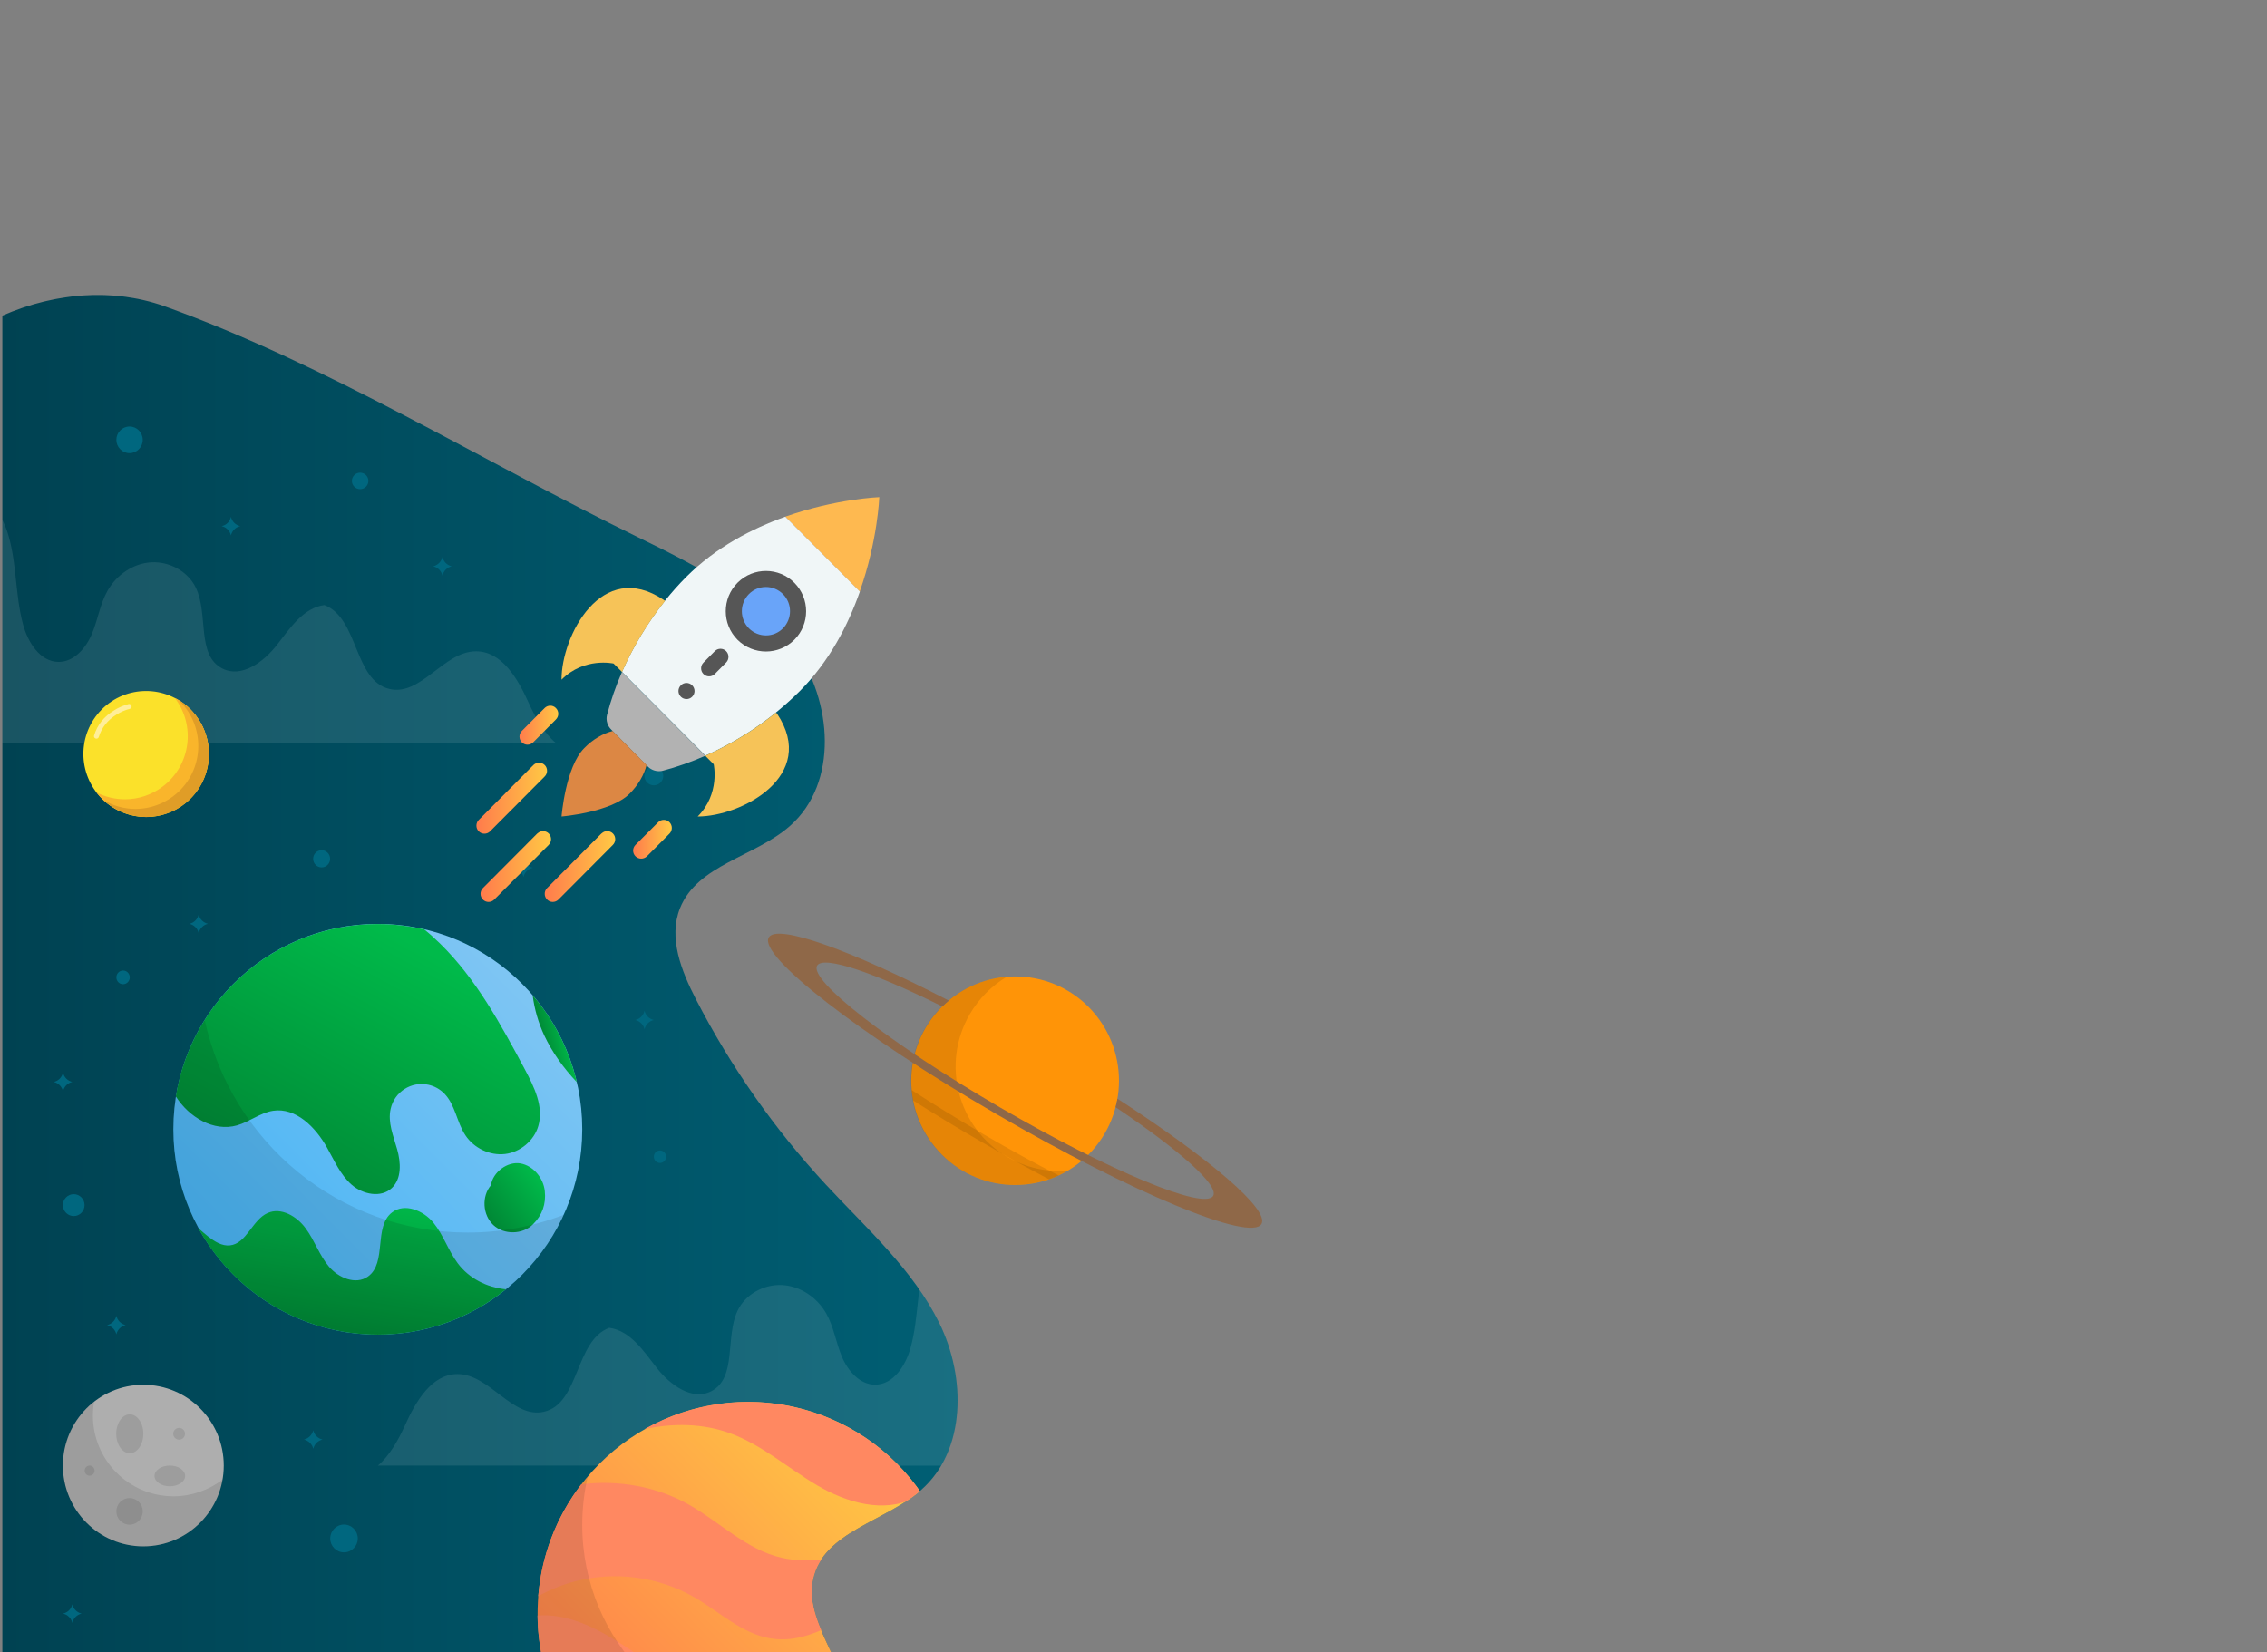 <?xml version="1.0" encoding="utf-8"?>
<!-- Generator: Adobe Illustrator 22.0.1, SVG Export Plug-In . SVG Version: 6.00 Build 0)  -->
<svg version="1.1" id="background_home_Token_Creator"
	 xmlns="http://www.w3.org/2000/svg" xmlns:xlink="http://www.w3.org/1999/xlink" x="0px" y="0px" viewBox="0 0 1925 1403"
	 style="enable-background:new 0 0 1925 1403;" xml:space="preserve">
<rect x="0" y="0" width="1925" height="1403" fill="#808080" stroke="none"/>
<style type="text/css">
	.st0{fill:#FF9407;}
	.st1{opacity:0.1;enable-background:new    ;}
	.st2{fill:#8F6848;}
	.st3{clip-path:url(#SVGID_2_);}
	.st4{fill:url(#Path_1299_1_);}
	.st5{clip-path:url(#SVGID_4_);}
	.st6{opacity:0.1;fill:#FFFFFF;enable-background:new    ;}
	.st7{clip-path:url(#SVGID_6_);}
	.st8{fill:url(#Ellipse_147_1_);}
	.st9{fill:#FF8861;}
	.st10{clip-path:url(#SVGID_8_);}
	.st11{clip-path:url(#SVGID_10_);}
	.st12{fill:url(#Ellipse_148_1_);}
	.st13{fill:url(#Path_1310_1_);}
	.st14{fill:url(#Path_1311_1_);}
	.st15{fill:url(#Path_1312_1_);}
	.st16{fill:url(#Path_1313_1_);}
	.st17{clip-path:url(#SVGID_12_);}
	.st18{fill:#AEAEAE;}
	.st19{clip-path:url(#SVGID_14_);}
	.st20{fill:#00677F;}
	.st21{fill:#FEB950;}
	.st22{fill:#F0F6F7;}
	.st23{fill:#69A4F9;}
	.st24{fill:#F6C358;}
	.st25{fill:#B2B2B2;}
	.st26{fill:#DC8744;}
	.st27{fill:#565656;}
	.st28{fill:url(#Path_107_1_);}
	.st29{fill:url(#Path_108_1_);}
	.st30{fill:url(#Path_109_1_);}
	.st31{fill:url(#Path_110_1_);}
	.st32{fill:url(#Path_111_1_);}
	.st33{fill:#FBE12A;}
	.st34{fill:#F9B52B;}
	.st35{fill:#E09D27;}
	.st36{fill:#FFEE99;}
</style>
<g id="OBJECTS" transform="translate(2.006 250.519)">
	<g id="Group_1323">
		<g id="Group_1313" transform="translate(650.161 542.422)">
			<path id="Path_1334" class="st0" d="M147.5,62.2c34.2-34.4,89.9-34.6,124.3-0.4c0.1,0.1,0.3,0.3,0.4,0.4
				c34.4,34.7,34.4,90.6,0,125.3c-34.2,34.4-89.9,34.6-124.3,0.4c-0.1-0.1-0.3-0.3-0.4-0.4C113,152.8,113,96.9,147.5,62.2z"/>
			<path id="Path_1296" class="st1" d="M203.3,189.6c-42.3-24.7-56.6-79.1-31.9-121.4c7.6-13,18.4-23.9,31.3-31.6
				c-48.7,3.9-85.1,46.6-81.2,95.3s46.6,85.1,95.3,81.2c13.3-1.1,26.2-5.1,37.7-11.9C236.7,202.7,218.8,198.6,203.3,189.6z"/>
			<path id="Path_1297" class="st2" d="M296.7,140.1c-0.4,2.4-0.9,4.8-1.6,7.2c53.9,36.2,88,66.4,82.9,75.3
				c-7.2,12.5-88.3-21.2-181.2-75.2S34.5,39.6,41.7,27.1c5.2-8.9,48.2,5.8,106.3,34.7c1.8-1.7,3.6-3.4,5.5-5
				C70.9,14.1,7.6-8.9,0.6,3.2c-9,15.5,77.4,82.6,193,149.8S410,262,419,246.5C426,234.3,374.7,190.7,296.7,140.1z"/>
			<path id="Path_1298" class="st1" d="M238.6,208.6c2.8-1,5.5-2.1,8.2-3.3c-19.9-10.2-41.3-21.8-63.3-34.7S140.7,145,122,132.8
				c0.3,2.9,0.7,5.9,1.2,8.8c17.9,11.4,37,23,57,34.6S219.8,198.7,238.6,208.6z"/>
		</g>
		<g id="Group_1322">
			<g>
				<defs>
					<path id="SVGID_1_" d="M699.4,755.6c-43.8-47.2-80.9-100.2-110.4-157.5c-12.3-24-23.5-52.2-13.5-77.2
						c14.7-37,63.8-43.7,93.5-70c41.2-36.4,36.1-106,3.9-150.6s-83.6-70.4-133-94.5C408.6,141.7,275.3,59,138.1,9.7
						C93.2-6.4,43.7-1.6,0,17.5v1135h703.7c-9.3-20.1-20-40.9-15.3-62.2c8.9-40,61.4-48.6,92-75.6c38.1-33.7,37.8-95.7,15.3-141.4
						S734,792.9,699.4,755.6z"/>
				</defs>
				<clipPath id="SVGID_2_">
					<use xlink:href="#SVGID_1_"  style="overflow:visible;"/>
				</clipPath>
				<g id="Group_1314" class="st3">
					
						<linearGradient id="Path_1299_1_" gradientUnits="userSpaceOnUse" x1="704.348" y1="707.278" x2="705.348" y2="707.278" gradientTransform="matrix(1094.485 0 0 -1501.077 -771181.562 1062429.25)">
						<stop  offset="0" style="stop-color:#003846"/>
						<stop  offset="1" style="stop-color:#005F74"/>
					</linearGradient>
					<path id="Path_1299" class="st4" d="M539.8,205.7c49.4,24.1,100.8,49.9,133,94.5c32.2,44.6,37.3,114.2-3.9,150.6
						c-29.7,26.3-78.8,33-93.5,70c-10,25.1,1.2,53.3,13.5,77.2c29.5,57.3,66.6,110.2,110.4,157.5c34.6,37.3,73.9,71.9,96.4,117.7
						c22.5,45.8,22.8,107.7-15.3,141.4c-30.6,27.1-83.1,35.7-92,75.6c-5.2,23.3,8.1,46.1,17.8,67.9c36.3,81.1,23.6,182.2-31.7,251.7
						c-55.2,69.5-150.5,104.4-237.3,86.8c-61.2-12.4-115.4-47.9-175.4-65.2c-83.4-24.1-172.2-11.6-258.9-12.8s-181.8-20.9-235-89.7
						c-37.3-48.1-47.2-111.9-50.2-172.8c-7.6-158,23-315.6,89.2-459.3c31.3-67.7,70.8-133.5,81.4-207.3
						c17.2-120-44.1-247.6,0.2-360.4C-74.8,36,42.3-24.6,138.1,9.7C275.3,59,408.6,141.7,539.8,205.7z"/>
				</g>
			</g>
			<g>
				<defs>
					<path id="SVGID_3_" d="M699.4,755.6c-43.8-47.2-80.9-100.2-110.4-157.5c-12.3-24-23.5-52.2-13.5-77.2
						c14.7-37,63.8-43.7,93.5-70c41.2-36.4,36.1-106,3.9-150.6s-83.6-70.4-133-94.5C408.6,141.7,275.3,59,138.1,9.7
						C93.2-6.4,43.7-1.6,0,17.5v1135h703.7c-9.3-20.1-20-40.9-15.3-62.2c8.9-40,61.4-48.6,92-75.6c38.1-33.7,37.8-95.7,15.3-141.4
						S734,792.9,699.4,755.6z"/>
				</defs>
				<clipPath id="SVGID_4_">
					<use xlink:href="#SVGID_3_"  style="overflow:visible;"/>
				</clipPath>
				<g id="Group_1315" class="st5">
					<path id="Path_1301" class="st6" d="M318.9,994.1c9.9-8.4,17.4-21.8,22.9-34c9.1-20.2,22.7-43.8,44.8-43.7
						c27.4,0.1,46.5,38.2,73.3,32c30.4-7,26.2-60.3,55.4-71.3c18,2.4,29.3,19.9,40.5,34.2s29.9,28,46.1,19.7
						c22.1-11.3,11.7-45.9,22.4-68.4c6.6-14,22.4-22.6,37.8-21.8s29.7,10.5,37.4,24c6.5,11.4,8.3,24.8,13.4,36.9
						s15.3,23.8,28.3,23.7c15.6-0.1,26-16.5,30.1-31.7c7.1-26,5.1-54,13.6-79.5s34.4-49.2,59.9-41c13.5,4.4,23,16.4,31,28.3
						c38.9,57.6,63.6,123.7,72,192.7L318.9,994.1L318.9,994.1z"/>
				</g>
			</g>
			<g>
				<defs>
					<path id="SVGID_5_" d="M699.4,755.6c-43.8-47.2-80.9-100.2-110.4-157.5c-12.3-24-23.5-52.2-13.5-77.2
						c14.7-37,63.8-43.7,93.5-70c41.2-36.4,36.1-106,3.9-150.6s-83.6-70.4-133-94.5C408.6,141.7,275.3,59,138.1,9.7
						C93.2-6.4,43.7-1.6,0,17.5v1135h703.7c-9.3-20.1-20-40.9-15.3-62.2c8.9-40,61.4-48.6,92-75.6c38.1-33.7,37.8-95.7,15.3-141.4
						S734,792.9,699.4,755.6z"/>
				</defs>
				<clipPath id="SVGID_6_">
					<use xlink:href="#SVGID_5_"  style="overflow:visible;"/>
				</clipPath>
				<g id="Group_1317" class="st7">
					
						<linearGradient id="Ellipse_147_1_" gradientUnits="userSpaceOnUse" x1="703.164" y1="707.869" x2="703.872" y2="708.577" gradientTransform="matrix(357.664 0 0 -359.268 -250989.531 255561.312)">
						<stop  offset="0" style="stop-color:#FF7B4C"/>
						<stop  offset="1" style="stop-color:#FFC944"/>
					</linearGradient>
					<ellipse id="Ellipse_147" class="st8" cx="633.3" cy="1119.7" rx="178.8" ry="179.6"/>
					<g id="Group_1316" transform="translate(454.452 940.027)">
						<path id="Path_1303" class="st9" d="M294.1,220.5c-46.3-2.4-89.2,31.8-135.4,27.4c-26.2-2.5-49.4-17.1-71.3-31.7
							s-44.5-29.9-70.5-34.1c-5.6-0.9-11.3-1.1-16.9-0.7c0.2,24.5,5.4,48.7,15.4,71.1c10.9-0.2,20.9,1.1,26.8,3
							c28.4,9.3,51.2,30.1,76.4,46.3c25.1,16.2,56.7,28,84.4,17c22-8.8,36.7-30.1,57.4-41.7c21.6-12,47.8-12.2,71.8-5.2
							c6.1-10.3,11.2-21.1,15.2-32.4C331.4,228.9,313.2,221.5,294.1,220.5z"/>
						<path id="Path_1304" class="st9" d="M347,124.8c-45-14.4-94.1,18.2-140.1,7.5c-29.5-6.9-52-30.1-78.3-45
							C101,71.7,68.5,66.1,37.1,70C16,97.5,3.3,130.4,0.6,165c10-5.6,20.7-9.9,31.9-12.8c34.1-8.6,70.3-3.7,100.8,13.8
							c21.4,12.4,40.4,31,64.8,34.9c44,7,79.6-36.2,122.9-47c11.4-2.8,23.2-3.2,34.7-1.3c-1.4-9.1-3.5-18.1-6.2-27
							C348.6,125.3,347.8,125,347,124.8z"/>
						<path id="Path_1305" class="st9" d="M91,23.1c24.1-5.2,49.3-4.9,72.4,3.5c27.1,9.8,49.3,29.7,74.1,44.3s56.4,23.9,82.1,10.8
							c2.3-1.2,4.4-2.5,6.5-3.9C273.9,1.2,171.7-22.5,91,23.1L91,23.1z"/>
					</g>
					<path id="Path_1306" class="st1" d="M671.2,1224.1c-98.8,0-178.8-80.4-178.8-179.6c0-13.9,1.6-27.8,4.7-41.3
						c-27.6,32.5-42.7,73.8-42.7,116.4c0,99.2,80.1,179.6,178.8,179.6c84.6,0,155.5-59,174.1-138.4
						C773.5,1201,723.7,1224.2,671.2,1224.1z"/>
				</g>
			</g>
			<g>
				<defs>
					<path id="SVGID_7_" d="M699.4,755.6c-43.8-47.2-80.9-100.2-110.4-157.5c-12.3-24-23.5-52.2-13.5-77.2
						c14.7-37,63.8-43.7,93.5-70c41.2-36.4,36.1-106,3.9-150.6s-83.6-70.4-133-94.5C408.6,141.7,275.3,59,138.1,9.7
						C93.2-6.4,43.7-1.6,0,17.5v1135h703.7c-9.3-20.1-20-40.9-15.3-62.2c8.9-40,61.4-48.6,92-75.6c38.1-33.7,37.8-95.7,15.3-141.4
						S734,792.9,699.4,755.6z"/>
				</defs>
				<clipPath id="SVGID_8_">
					<use xlink:href="#SVGID_7_"  style="overflow:visible;"/>
				</clipPath>
				<g id="Group_1318" class="st10">
					<path id="Path_1308" class="st6" d="M469.8,380.3c-9.9-8.4-17.4-21.8-22.9-34c-9.1-20.2-22.7-43.8-44.8-43.7
						c-27.4,0.1-46.5,38.2-73.3,32c-30.4-7-26.2-60.3-55.4-71.3c-18,2.4-29.3,19.9-40.5,34.2s-29.9,28-46.1,19.7
						c-22.1-11.3-11.7-45.9-22.4-68.4c-6.6-14-22.4-22.6-37.8-21.8S97,237.6,89.4,251c-6.5,11.4-8.3,24.8-13.4,36.9
						s-15.3,23.8-28.3,23.7c-15.6-0.1-26-16.5-30.1-31.7c-7.1-26-5.1-54-13.6-79.5s-34.4-49.2-59.9-41c-13.5,4.4-23,16.4-31,28.3
						c-38.9,57.6-63.6,123.7-72,192.7L469.8,380.3z"/>
				</g>
			</g>
			<g>
				<defs>
					<path id="SVGID_9_" d="M699.4,755.6c-43.8-47.2-80.9-100.2-110.4-157.5c-12.3-24-23.5-52.2-13.5-77.2
						c14.7-37,63.8-43.7,93.5-70c41.2-36.4,36.1-106,3.9-150.6s-83.6-70.4-133-94.5C408.6,141.7,275.3,59,138.1,9.7
						C93.2-6.4,43.7-1.6,0,17.5v1135h703.7c-9.3-20.1-20-40.9-15.3-62.2c8.9-40,61.4-48.6,92-75.6c38.1-33.7,37.8-95.7,15.3-141.4
						S734,792.9,699.4,755.6z"/>
				</defs>
				<clipPath id="SVGID_10_">
					<use xlink:href="#SVGID_9_"  style="overflow:visible;"/>
				</clipPath>
				<g id="Group_1319" class="st11">
					
						<linearGradient id="Ellipse_148_1_" gradientUnits="userSpaceOnUse" x1="703.104" y1="707.906" x2="703.812" y2="708.614" gradientTransform="matrix(347.188 0 0 -348.746 -243913.281 247711.328)">
						<stop  offset="0" style="stop-color:#47B4F4"/>
						<stop  offset="1" style="stop-color:#7EC5F3"/>
					</linearGradient>
					<ellipse id="Ellipse_148" class="st12" cx="318.8" cy="708.5" rx="173.6" ry="174.4"/>
					
						<linearGradient id="Path_1310_1_" gradientUnits="userSpaceOnUse" x1="702.94" y1="708.463" x2="703.515" y2="709.242" gradientTransform="matrix(309.172 0 0 -229.317 -217110.062 163217.766)">
						<stop  offset="0" style="stop-color:#008735"/>
						<stop  offset="1" style="stop-color:#00BA4A"/>
					</linearGradient>
					<path id="Path_1310" class="st13" d="M455.1,705.7c4.8-16.3-3.5-33.2-11.5-48.2c-20.3-37.9-41.1-76.5-71.8-106.6
						c-4.3-4.2-8.8-8.3-13.5-12.1c-13-3-26.3-4.6-39.6-4.6c-86.4,0-158.1,63.4-171.4,146.4c11.1,17.6,32.1,30.2,51.9,24.6
						c10.6-3,19.7-10.7,30.6-12.4c19.5-3,36.2,14,45.9,31.3c6.2,11,11.3,23,20.8,31.4s25.1,11.5,34.2,2.9c8.5-8,7.7-21.7,4.5-33
						s-8.1-22.8-5.5-34.2c3.2-14.5,17.6-23.7,32.1-20.5c5.1,1.1,9.7,3.7,13.4,7.4c9.4,9.5,10.6,24.4,18,35.5
						c7.2,10.9,20.7,17.4,33.6,15.9S451.5,718.2,455.1,705.7z"/>
					
						<linearGradient id="Path_1311_1_" gradientUnits="userSpaceOnUse" x1="702.567" y1="710.698" x2="702.986" y2="711.722" gradientTransform="matrix(261.068 0 0 -107.435 -183177.875 77229.82)">
						<stop  offset="0" style="stop-color:#008735"/>
						<stop  offset="1" style="stop-color:#00BA4A"/>
					</linearGradient>
					<path id="Path_1311" class="st14" d="M318.8,882.9c39.6,0.1,78-13.5,108.8-38.5c-16-1.5-31.4-9.2-41-22.2
						c-8-10.7-12.1-24-20.6-34.4s-24.5-16.9-35.1-8.7c-15.9,12.2-4.1,42.9-20.5,54.5c-10.3,7.3-25.1,1.1-33.2-8.6
						s-12.1-22.1-19.6-32.3c-7.4-10.2-20.8-18.2-32.3-13.1c-13.2,5.8-17.8,26-32.1,27.5c-6.7,0.7-13-3.3-18.3-7.4
						c-2.9-2.3-5.7-4.7-8.5-7.2C196,846.3,253.1,882.9,318.8,882.9z"/>
					
						<linearGradient id="Path_1312_1_" gradientUnits="userSpaceOnUse" x1="691.359" y1="714.217" x2="692.146" y2="714.91" gradientTransform="matrix(51.453 0 0 -58.704 -35157.922 42715.445)">
						<stop  offset="0" style="stop-color:#008735"/>
						<stop  offset="1" style="stop-color:#00BA4A"/>
					</linearGradient>
					<path id="Path_1312" class="st15" d="M450.6,789.2c-8.8,8.8-24.6,9.1-33.7,0.6s-10.1-24.3-2-33.8c1.5-11.1,14.1-20.4,25-18.5
						s19.5,12.3,20.7,23.4S458.4,781.4,450.6,789.2z"/>
					
						<linearGradient id="Path_1313_1_" gradientUnits="userSpaceOnUse" x1="686.378" y1="712.902" x2="686.858" y2="713.148" gradientTransform="matrix(37.455 0 0 -73.787 -25248.258 53243.645)">
						<stop  offset="0" style="stop-color:#008735"/>
						<stop  offset="1" style="stop-color:#00BA4A"/>
					</linearGradient>
					<path id="Path_1313" class="st16" d="M487.8,668.5c-6.4-27.2-19.2-52.6-37.5-73.8c1.5,11.8,4.8,23.2,9.8,34
						C467,643.4,476.7,656.7,487.8,668.5z"/>
					<path id="Path_1314" class="st1" d="M395.1,796.2c-109.5,0-200.9-77.3-223.3-180.6c-17.5,27.8-26.7,60-26.7,92.9
						c0,96.3,77.7,174.4,173.6,174.4c70.1,0,130.4-41.7,157.9-101.7C450.6,791.1,422.9,796.2,395.1,796.2z"/>
				</g>
			</g>
			<g>
				<defs>
					<path id="SVGID_11_" d="M699.4,755.6c-43.8-47.2-80.9-100.2-110.4-157.5c-12.3-24-23.5-52.2-13.5-77.2
						c14.7-37,63.8-43.7,93.5-70c41.2-36.4,36.1-106,3.9-150.6s-83.6-70.4-133-94.5C408.6,141.7,275.3,59,138.1,9.7
						C93.2-6.4,43.7-1.6,0,17.5v1135h703.7c-9.3-20.1-20-40.9-15.3-62.2c8.9-40,61.4-48.6,92-75.6c38.1-33.7,37.8-95.7,15.3-141.4
						S734,792.9,699.4,755.6z"/>
				</defs>
				<clipPath id="SVGID_12_">
					<use xlink:href="#SVGID_11_"  style="overflow:visible;"/>
				</clipPath>
				<g id="Group_1320" class="st17">
					<ellipse id="Ellipse_149" class="st18" cx="119.7" cy="994.1" rx="68.3" ry="68.6"/>
					<path id="Path_1316" class="st1" d="M145.2,1020.2c-37.8-0.1-68.4-30.8-68.3-68.6c0-3.9,0.3-7.8,1-11.6
						c-30,23-35.7,66.1-12.6,96.1c23,30,66.1,35.7,96.1,12.6c13.7-10.5,22.9-25.8,25.8-42.8C175.1,1015.1,160.4,1020.2,145.2,1020.2
						z"/>
					<ellipse id="Ellipse_150" class="st1" cx="108.2" cy="967.1" rx="11.5" ry="16.5"/>
					<ellipse id="Ellipse_151" class="st1" cx="142.2" cy="1002.9" rx="13" ry="8.8"/>
					<ellipse id="Ellipse_152" class="st1" cx="108" cy="1033" rx="11.2" ry="11.3"/>
					<ellipse id="Ellipse_153" class="st1" cx="74.1" cy="998.4" rx="4.2" ry="4.3"/>
					<ellipse id="Ellipse_154" class="st1" cx="150.1" cy="967.1" rx="5" ry="5"/>
				</g>
			</g>
			<g>
				<defs>
					<path id="SVGID_13_" d="M699.4,755.6c-43.8-47.2-80.9-100.2-110.4-157.5c-12.3-24-23.5-52.2-13.5-77.2
						c14.7-37,63.8-43.7,93.5-70c41.2-36.4,36.1-106,3.9-150.6s-83.6-70.4-133-94.5C408.6,141.7,275.3,59,138.1,9.7
						C93.2-6.4,43.7-1.6,0,17.5v1135h703.7c-9.3-20.1-20-40.9-15.3-62.2c8.9-40,61.4-48.6,92-75.6c38.1-33.7,37.8-95.7,15.3-141.4
						S734,792.9,699.4,755.6z"/>
				</defs>
				<clipPath id="SVGID_14_">
					<use xlink:href="#SVGID_13_"  style="overflow:visible;"/>
				</clipPath>
				<g id="Group_1321" class="st19">
					<ellipse id="Ellipse_155" class="st20" cx="60.6" cy="772.9" rx="9.2" ry="9.3"/>
					<ellipse id="Ellipse_156" class="st20" cx="102.5" cy="579.5" rx="5.7" ry="5.8"/>
					<ellipse id="Ellipse_157" class="st20" cx="271.1" cy="478.8" rx="7.2" ry="7.3"/>
					<ellipse id="Ellipse_158" class="st20" cx="553.2" cy="408.4" rx="8" ry="8"/>
					<ellipse id="Ellipse_159" class="st20" cx="558.4" cy="731.8" rx="5.2" ry="5.3"/>
					<ellipse id="Ellipse_160" class="st20" cx="290.1" cy="1056" rx="11.7" ry="11.8"/>
					<ellipse id="Ellipse_161" class="st20" cx="503.3" cy="280.1" rx="11" ry="11"/>
					<ellipse id="Ellipse_162" class="st20" cx="303.8" cy="157.9" rx="7" ry="7"/>
					<ellipse id="Ellipse_163" class="st20" cx="108" cy="123" rx="11.2" ry="11.3"/>
					<path id="Path_1318" class="st20" d="M617.4,322.7L617.4,322.7c1.7,7.8,7.8,13.9,15.6,15.7l0,0c-7.8,1.8-13.9,7.9-15.6,15.7
						l0,0c-1.7-7.8-7.8-13.9-15.6-15.7l0,0C609.6,336.6,615.7,330.5,617.4,322.7z"/>
					<path id="Path_1319" class="st20" d="M442.5,478.5L442.5,478.5c0.9,4,4,7,7.9,7.9l0,0c-4,0.9-7,4-7.9,7.9l0,0
						c-0.9-4-4-7-7.9-7.9l0,0C438.6,485.6,441.7,482.5,442.5,478.5z"/>
					<path id="Path_1320" class="st20" d="M59.4,1111.9L59.4,1111.9c0.9,4,4,7,7.9,7.9l0,0c-4,0.9-7,4-7.9,7.9l0,0
						c-0.9-4-4-7-7.9-7.9l0,0C55.5,1118.9,58.6,1115.8,59.4,1111.9z"/>
					<path id="Path_1321" class="st20" d="M194.1,188.4L194.1,188.4c0.9,4,4,7,7.9,7.9l0,0c-4,0.9-7,4-7.9,7.9l0,0
						c-0.9-4-4-7-7.9-7.9l0,0C190.2,195.5,193.2,192.4,194.1,188.4z"/>
					<path id="Path_1322" class="st20" d="M373.7,222.5L373.7,222.5c0.9,4,4,7,7.9,7.9l0,0c-4,0.9-7,4-7.9,7.9l0,0
						c-0.9-4-4-7-7.9-7.9l0,0C369.7,229.5,372.8,226.4,373.7,222.5z"/>
					<path id="Path_1323" class="st20" d="M51.5,660.4L51.5,660.4c0.9,4,4,7,7.9,7.9l0,0c-4,0.9-7,4-7.9,7.9l0,0c-0.9-4-4-7-7.9-7.9
						l0,0C47.5,667.5,50.6,664.4,51.5,660.4z"/>
					<path id="Path_1324" class="st20" d="M166.7,526.1L166.7,526.1c0.9,4,4,7,7.9,7.9l0,0c-4,0.9-7,4-7.9,7.9l0,0
						c-0.9-4-4-7-7.9-7.9l0,0C162.7,533.2,165.8,530.1,166.7,526.1z"/>
					<path id="Path_1325" class="st20" d="M96.8,866.9L96.8,866.9c0.9,4,4,7,7.9,7.9l0,0c-4,0.9-7,4-7.9,7.9l0,0c-0.9-4-4-7-7.9-7.9
						l0,0C92.9,873.9,96,870.8,96.8,866.9z"/>
					<path id="Path_1326" class="st20" d="M545.3,607.8L545.3,607.8c0.9,4,4,7,7.9,7.9l0,0c-4,0.9-7,4-7.9,7.9l0,0
						c-0.9-4-4-7-7.9-7.9l0,0C541.3,614.9,544.4,611.8,545.3,607.8z"/>
					<path id="Path_1327" class="st20" d="M264,964.1L264,964.1c0.9,4,4,7,7.9,7.9l0,0c-4,0.9-7,4-7.9,7.9l0,0c-0.9-4-4-7-7.9-7.9
						l0,0C260,971.1,263.1,968,264,964.1z"/>
				</g>
			</g>
		</g>
	</g>
	<g id="Group_1324" transform="translate(402.53 171.688)">
		<path id="Path_97" class="st21" d="M342.1,0c0,0-1.3,36.9-16.6,80.2l-63.3-63.6C305.4,1.3,342.1,0,342.1,0z"/>
		<path id="Path_98" class="st22" d="M262.3,16.6l63.3,63.6c-9.9,28.2-25.7,59.1-50.9,84.4c-23.2,23.1-50.4,41.7-80.3,54.9
			l-70.8-71.1c9.5-21.6,21.8-41.9,36.5-60.4c5.7-7.1,11.7-13.9,18.1-20.3C203.4,42.5,234.2,26.6,262.3,16.6z"/>
		<path id="Path_99" class="st23" d="M265,77.5c10.7,10.7,10.7,28,0,38.7c-10.6,10.6-27.8,10.7-38.4,0.1c0,0-0.1-0.1-0.1-0.1
			c-10.6-10.7-10.6-28,0-38.7l0,0c10.6-10.6,27.8-10.7,38.4-0.1C264.9,77.4,265,77.4,265,77.5z"/>
		<g id="Group_230" transform="translate(72.188 77.105)">
			<path id="Path_100" class="st24" d="M183.2,106.9c35.1,52.9-30.6,87.2-67.5,87.2c19.3-19.4,13.6-44.4,13.6-44.4l-7.2-7.2
				c21.6-9.6,41.8-21.9,60.1-36.7L183.2,106.9z"/>
			<path id="Path_101" class="st25" d="M43.5,121.5l-1.1-1.1c-3.3-3.2-4.8-8-3.7-12.5c3.3-12.5,7.5-24.7,12.7-36.5l70.8,71.1
				c-11.8,5.2-23.9,9.5-36.4,12.8c-4.5,1-9.3-0.4-12.5-3.7l-1.1-1.1L43.5,121.5z"/>
			<path id="Path_102" class="st24" d="M86.8,10.1l1.2,0.9c-14.7,18.5-27,38.8-36.5,60.4l-7.2-7.2c0,0-24.9-5.7-44.2,13.7
				C0,40.8,34.1-25.2,86.8,10.1z"/>
		</g>
		<path id="Path_103" class="st26" d="M115.7,198.6l28.8,28.9c-2.1,8.2-7,16.9-14.4,24.3c-16,16-57.8,19.4-57.8,19.4
			s3.3-42.1,19.3-58.1C98.9,205.6,107.5,200.7,115.7,198.6z"/>
		<path id="Path_104" class="st27" d="M183.2,169.5c2.7-2.7,2.7-7,0-9.7c-2.6-2.7-7-2.7-9.6,0c0,0,0,0,0,0c-2.7,2.7-2.7,7,0,9.7
			C176.2,172.1,180.5,172.2,183.2,169.5C183.2,169.5,183.2,169.5,183.2,169.5z"/>
		<path id="Path_105" class="st27" d="M270,121.1c13.3-13.4,13.3-35,0-48.4c-13.2-13.3-34.7-13.4-48.1-0.2c-0.1,0.1-0.1,0.1-0.2,0.2
			c-13.3,13.4-13.3,35,0,48.4C235.1,134.4,256.6,134.4,270,121.1C269.9,121.1,270,121.1,270,121.1z M231.4,82.3
			c7.9-8,20.8-8,28.8-0.1c0,0,0.1,0.1,0.1,0.1c8,8,8,21,0,29.1c-7.9,8-20.8,8-28.8,0.1c0,0-0.1-0.1-0.1-0.1
			C223.4,103.3,223.4,90.4,231.4,82.3L231.4,82.3z"/>
		
			<linearGradient id="Path_107_1_" gradientUnits="userSpaceOnUse" x1="280.894" y1="548.838" x2="281.894" y2="548.838" gradientTransform="matrix(32.776 0 0 -32.926 -9073.529 18361.67)">
			<stop  offset="0" style="stop-color:#FF7B4C"/>
			<stop  offset="1" style="stop-color:#FFC944"/>
		</linearGradient>
		<path id="Path_107" class="st28" d="M144.7,305.1l19.3-19.4c2.6-2.7,2.6-7-0.1-9.7c-2.6-2.6-6.9-2.6-9.5,0L135,295.4
			c-2.6,2.7-2.6,7,0.2,9.7C137.8,307.6,142,307.6,144.7,305.1L144.7,305.1z"/>
		
			<linearGradient id="Path_108_1_" gradientUnits="userSpaceOnUse" x1="281" y1="548.777" x2="282" y2="548.777" gradientTransform="matrix(32.938 0 0 -33.077 -9219.061 18345.654)">
			<stop  offset="0" style="stop-color:#FF7B4C"/>
			<stop  offset="1" style="stop-color:#FFC944"/>
		</linearGradient>
		<path id="Path_108" class="st29" d="M48.2,208.2l19.3-19.4c2.7-2.7,2.7-7,0-9.7c-2.6-2.7-6.9-2.7-9.6,0c0,0,0,0,0,0l0,0
			l-19.3,19.4c-2.7,2.7-2.7,7,0,9.7C41.2,210.9,45.5,210.9,48.2,208.2C48.2,208.3,48.2,208.2,48.2,208.2
			C48.2,208.2,48.2,208.2,48.2,208.2L48.2,208.2z"/>
		
			<linearGradient id="Path_109_1_" gradientUnits="userSpaceOnUse" x1="290.646" y1="542.716" x2="291.646" y2="542.716" gradientTransform="matrix(59.821 0 0 -60.08 -17328.793 32919.891)">
			<stop  offset="0" style="stop-color:#FF7B4C"/>
			<stop  offset="1" style="stop-color:#FFC944"/>
		</linearGradient>
		<path id="Path_109" class="st30" d="M106.1,285.7l-46.2,46.4c-2.6,2.7-2.5,7.1,0.2,9.7c2.6,2.6,6.8,2.6,9.5,0l46.2-46.4
			c2.7-2.6,2.8-7,0.2-9.7c-2.6-2.7-6.9-2.8-9.6-0.2c0,0,0,0,0,0C106.2,285.6,106.2,285.6,106.1,285.7z"/>
		
			<linearGradient id="Path_110_1_" gradientUnits="userSpaceOnUse" x1="290.645" y1="542.717" x2="291.645" y2="542.717" gradientTransform="matrix(59.819 0 0 -60.077 -17382.533 32918.191)">
			<stop  offset="0" style="stop-color:#FF7B4C"/>
			<stop  offset="1" style="stop-color:#FFC944"/>
		</linearGradient>
		<path id="Path_110" class="st31" d="M51.6,285.7L5.4,332.1c-2.6,2.7-2.5,7.1,0.2,9.7c2.6,2.6,6.8,2.6,9.5,0l46.2-46.4
			c2.7-2.6,2.8-7,0.2-9.7c-2.6-2.7-6.9-2.8-9.6-0.2c0,0,0,0,0,0L51.6,285.7z"/>
		
			<linearGradient id="Path_111_1_" gradientUnits="userSpaceOnUse" x1="290.675" y1="542.696" x2="291.675" y2="542.696" gradientTransform="matrix(59.971 0 0 -60.243 -17431.979 32949.301)">
			<stop  offset="0" style="stop-color:#FF7B4C"/>
			<stop  offset="1" style="stop-color:#FFC944"/>
		</linearGradient>
		<path id="Path_111" class="st32" d="M11.7,283.7l46.2-46.4c2.7-2.6,2.8-7,0.2-9.7c-2.6-2.7-6.9-2.8-9.6-0.2c0,0,0,0,0,0
			c-0.1,0.1-0.1,0.1-0.2,0.2L2.1,274c-2.7,2.6-2.8,7-0.2,9.7c2.6,2.7,6.9,2.8,9.6,0.2c0,0,0,0,0,0C11.6,283.8,11.7,283.7,11.7,283.7
			L11.7,283.7z"/>
		<path id="Path_112" class="st27" d="M202.5,150.1l9.6-9.7c2.6-2.7,2.6-7-0.1-9.7c-2.6-2.6-6.9-2.6-9.5,0l-9.6,9.7
			c-2.7,2.6-2.8,7-0.2,9.7c2.6,2.7,6.9,2.8,9.6,0.2c0,0,0,0,0,0C202.4,150.2,202.5,150.2,202.5,150.1L202.5,150.1z"/>
	</g>
	<g id="Group_1326" transform="translate(46.493 314.369)">
		<path id="Path_1335" class="st33" d="M37.9,37.6c20.7-20.8,54.3-20.9,75.1-0.2c0.1,0.1,0.2,0.2,0.2,0.2
			c20.8,20.9,20.8,54.7,0,75.7C92.6,134,59,134.2,38.2,113.5c-0.1-0.1-0.2-0.2-0.2-0.2C17.1,92.3,17.1,58.5,37.9,37.6z"/>
		<path id="Path_1331" class="st34" d="M99.9,27.8c18,23.5,13.5,57.1-10,75.1c-9.3,7.1-20.6,11-32.3,11c-8.4,0-16.8-2-24.3-5.9
			c18.1,23.3,51.6,27.5,74.9,9.4c23.3-18.1,27.5-51.6,9.4-74.9C112.9,36.3,106.8,31.3,99.9,27.8L99.9,27.8z"/>
		<path id="Path_1332" class="st35" d="M103,29.5c21.6,20.3,22.6,54.2,2.4,75.7c-10.1,10.7-24.1,16.8-38.7,16.9
			c-9.7,0-19.1-2.6-27.4-7.6c21.4,20.1,55.1,19.1,75.2-2.3c9.3-9.9,14.5-23.1,14.4-36.7C128.9,56.6,119.1,39.2,103,29.5z"/>
		<g id="Group_1325" transform="translate(31.312 33.018)">
			<path id="Path_1333" class="st36" d="M2.1,29.4c-0.2,0-0.4,0-0.6-0.1c-1.1-0.3-1.8-1.5-1.4-2.6c2.6-8.9,8.5-16.3,17.1-21.4
				C20.9,2.9,25,1.2,29.4,0c1.1-0.3,2.3,0.5,2.5,1.6c0.3,1.1-0.5,2.3-1.6,2.5c-3.9,1-7.6,2.6-11.1,4.8C11.6,13.6,6.5,20,4.1,27.9
				C3.9,28.8,3,29.4,2.1,29.4z"/>
		</g>
	</g>
</g>
</svg>
